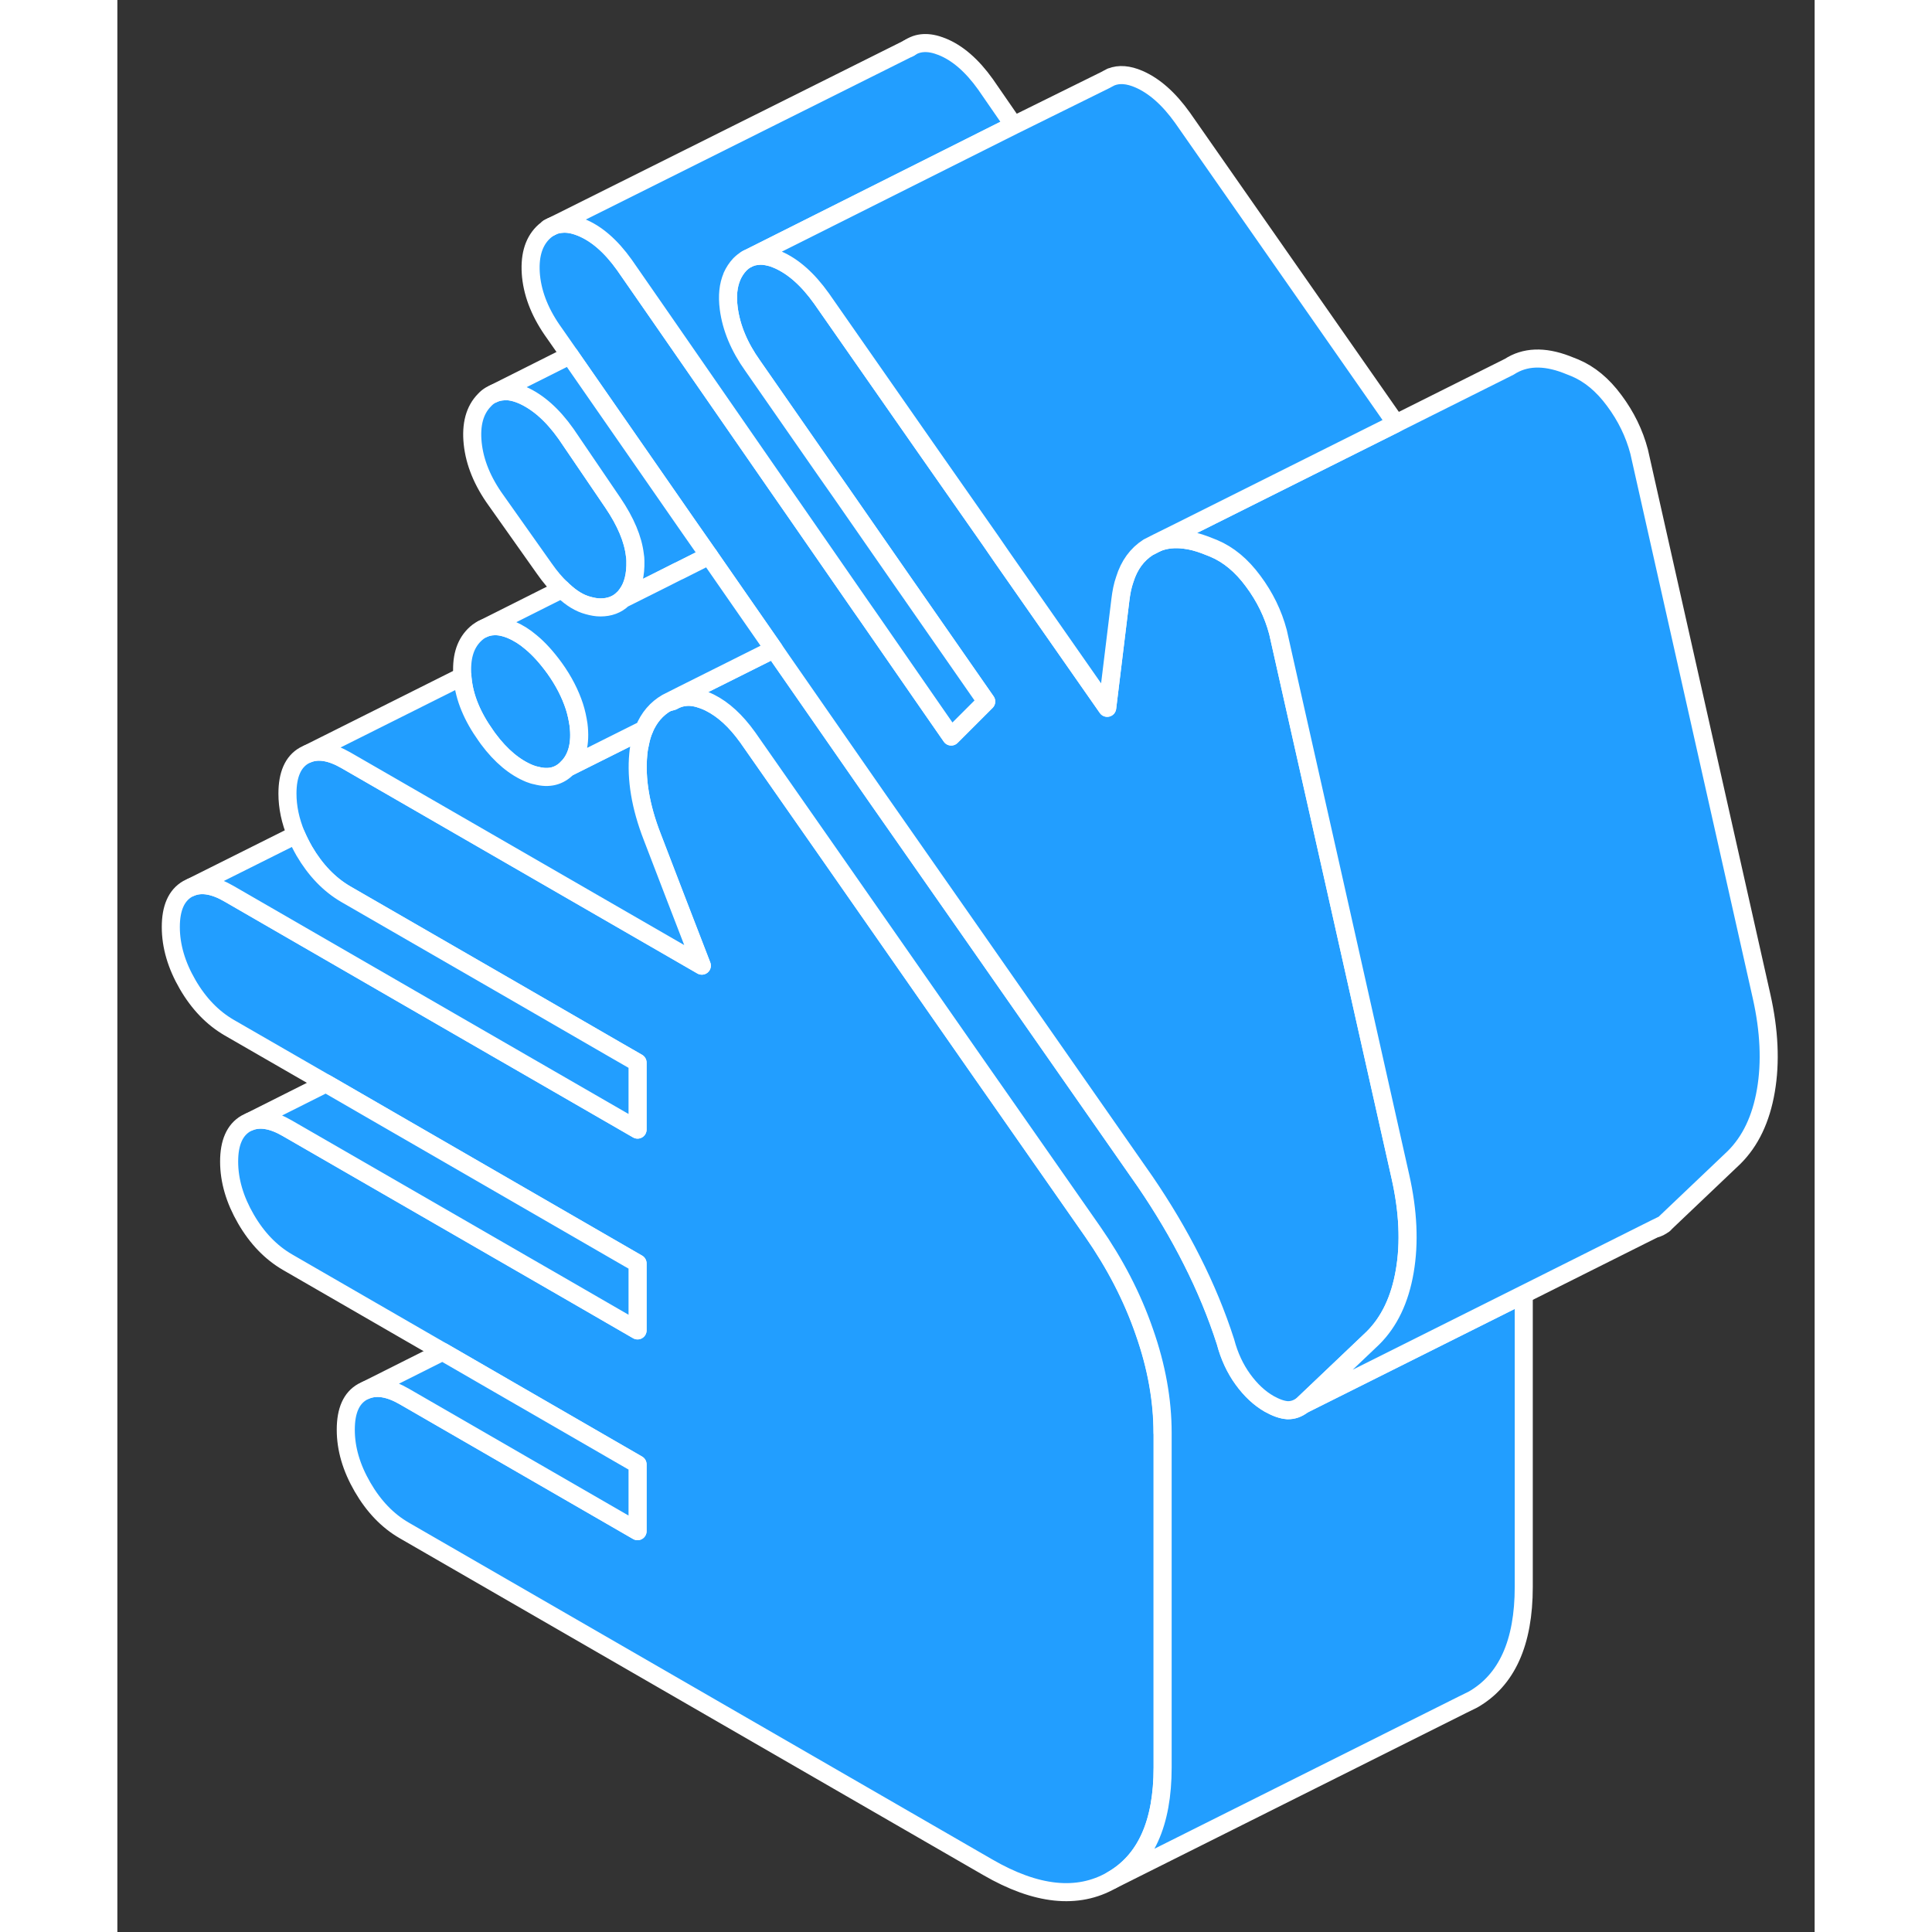 <svg width="48" height="48" viewBox="0 0 94 107" fill="#229EFF" xmlns="http://www.w3.org/2000/svg" stroke-width="1px" stroke-linecap="round" stroke-linejoin="round"><rect x="0" y="0" width="94" height="107" fill="#333333" stroke="none"/><path d="M57.89 79.351V97.891C57.89 100.981 56.95 103.061 55.07 104.131C53.18 105.211 50.89 104.971 48.2 103.411L15.89 84.761C14.97 84.231 14.2 83.431 13.58 82.361C12.96 81.291 12.65 80.241 12.65 79.181C12.65 78.121 12.96 77.431 13.58 77.081L13.77 76.991C14.36 76.751 15.06 76.861 15.89 77.341L28.81 84.801V81.101L18.01 74.861L9.42 69.901C8.51 69.371 7.74 68.581 7.12 67.511C6.5 66.441 6.19 65.381 6.19 64.331C6.19 63.281 6.5 62.581 7.12 62.221L7.31 62.131C7.89 61.891 8.6 62.011 9.42 62.491L24.9 71.421L28.81 73.681V69.971L28.34 69.701L11.55 60.001L6.19 56.911C5.28 56.381 4.51 55.591 3.89 54.521C3.27 53.451 2.96 52.391 2.96 51.341C2.96 50.291 3.27 49.591 3.89 49.231L4.08 49.141C4.66 48.901 5.37 49.021 6.19 49.501L18.43 56.571L28.81 62.561V58.851L27.49 58.091L21.87 54.841L12.65 49.521C11.74 48.991 10.97 48.191 10.35 47.131C10.18 46.831 10.03 46.531 9.9 46.231C9.58 45.461 9.42 44.701 9.42 43.951C9.42 42.901 9.73 42.191 10.35 41.841L10.54 41.751C11.13 41.511 11.83 41.631 12.65 42.101L15.2 43.571L32.37 53.481L30.88 49.621L29.62 46.341C28.97 44.671 28.72 43.141 28.85 41.771C28.87 41.531 28.91 41.311 28.96 41.101C29.01 40.851 29.08 40.621 29.17 40.401C29.44 39.741 29.86 39.251 30.43 38.921L30.75 38.831C30.97 38.701 31.22 38.621 31.47 38.601C31.78 38.571 32.1 38.631 32.45 38.761C32.56 38.801 32.68 38.851 32.8 38.911C33.56 39.291 34.25 39.931 34.89 40.821C34.91 40.841 34.92 40.871 34.94 40.891L39.23 47.031L47.89 59.451L48.8 60.751L54.01 68.211C55.24 69.981 56.2 71.821 56.87 73.761C57.55 75.691 57.88 77.561 57.88 79.351H57.89Z" stroke="white" stroke-linejoin="round"/><path d="M85.14 68.051C85.32 68.021 85.48 67.931 85.65 67.801L85.14 68.051Z" stroke="white" stroke-linejoin="round"/><path d="M28.81 58.851V62.561L18.43 56.571L6.19 49.501C5.37 49.021 4.66 48.901 4.08 49.141L9.9 46.231C10.03 46.531 10.18 46.831 10.35 47.131C10.97 48.191 11.74 48.991 12.65 49.521L21.87 54.841L27.49 58.091L28.81 58.851Z" stroke="white" stroke-linejoin="round"/><path d="M77.89 71.681V87.891C77.89 90.981 76.951 93.061 75.071 94.131L74.481 94.421L55.071 104.131C56.951 103.061 57.89 100.981 57.89 97.891V79.351C57.89 77.561 57.56 75.691 56.88 73.761C56.21 71.821 55.251 69.981 54.02 68.211L48.81 60.751L47.9 59.451L39.24 47.031L34.95 40.891C34.95 40.891 34.92 40.841 34.9 40.821C34.26 39.931 33.571 39.291 32.81 38.911C32.691 38.851 32.57 38.801 32.46 38.761C32.11 38.631 31.791 38.571 31.48 38.601C31.23 38.621 30.98 38.701 30.761 38.831L30.44 38.921L31.35 38.461L36.37 35.951L36.81 36.591L42.071 44.161L43.001 45.491L47.34 51.701L56.93 65.441C57.9 66.861 58.77 68.321 59.52 69.811C60.27 71.291 60.89 72.791 61.38 74.311C61.59 75.111 61.92 75.811 62.35 76.401C62.78 76.991 63.261 77.441 63.8 77.751C64.18 77.961 64.51 78.081 64.811 78.101C65.111 78.111 65.39 78.011 65.66 77.801L77.9 71.681H77.89Z" stroke="white" stroke-linejoin="round"/><path d="M71.3 70.401C71.03 71.981 70.44 73.211 69.53 74.111L65.65 77.801C65.38 78.011 65.1 78.111 64.8 78.101C64.5 78.081 64.17 77.961 63.79 77.751C63.25 77.441 62.77 76.991 62.34 76.401C61.91 75.811 61.58 75.111 61.37 74.311C60.88 72.791 60.26 71.291 59.51 69.811C58.76 68.321 57.89 66.861 56.92 65.441L47.33 51.701L42.99 45.491L42.06 44.161L36.8 36.591L36.36 35.951L34.38 33.101L32.77 30.781L31.68 29.221L25.12 19.771L25.06 19.681L24.21 18.461C23.45 17.411 23.02 16.361 22.91 15.301C22.81 14.251 23.02 13.451 23.56 12.901C23.7 12.761 23.86 12.641 24.02 12.561C24.19 12.471 24.36 12.421 24.55 12.401H24.57C24.9 12.361 25.26 12.421 25.66 12.581C26.52 12.921 27.33 13.621 28.08 14.671L29.94 17.351L36.49 26.811L37.58 28.381L41.16 33.551L41.6 34.181L45.16 39.321L46.18 40.791L48.12 38.851L44.05 33.001L44.03 32.971L43.59 32.341L40 27.171L39.23 26.071L38.91 25.611L35.19 20.261C34.44 19.211 34 18.151 33.86 17.081C33.77 16.381 33.83 15.801 34.04 15.311C34.15 15.061 34.29 14.841 34.47 14.651C34.58 14.541 34.7 14.441 34.84 14.361L34.9 14.331C35.06 14.251 35.22 14.201 35.4 14.181H35.42C35.65 14.141 35.9 14.171 36.17 14.241C36.3 14.271 36.43 14.321 36.57 14.381C37.43 14.751 38.24 15.471 38.99 16.521L44.76 24.791L48.37 29.951L49.01 30.881L54.82 39.201L55.55 33.221C55.6 32.811 55.67 32.441 55.79 32.101C56.04 31.291 56.48 30.701 57.09 30.311L57.6 30.051C58.05 29.871 58.56 29.821 59.1 29.891C59.46 29.931 59.84 30.031 60.24 30.181L60.72 30.371C61.53 30.711 62.26 31.311 62.9 32.181C63.55 33.051 64.01 33.991 64.28 35.011L65.05 38.441L67.35 48.651L71.06 65.171C71.49 67.081 71.57 68.831 71.3 70.401Z" stroke="white" stroke-linejoin="round"/><path d="M34.041 15.311C33.831 15.801 33.77 16.381 33.86 17.081C34 18.151 34.44 19.211 35.19 20.261L38.91 25.611L39.23 26.071L40.001 27.171L43.59 32.341L44.031 32.971L44.05 33.001L48.12 38.851L46.18 40.791L45.16 39.321L41.6 34.181L41.16 33.551L37.58 28.381L36.49 26.811L29.94 17.351L28.08 14.671C27.33 13.621 26.52 12.921 25.66 12.581C25.26 12.421 24.901 12.361 24.571 12.401H24.55C24.36 12.421 24.191 12.471 24.02 12.561L43.81 2.681H43.821C44.321 2.321 44.93 2.291 45.66 2.581C46.52 2.921 47.33 3.621 48.08 4.671L49.64 6.931L34.9 14.331L34.84 14.361C34.7 14.441 34.581 14.541 34.471 14.651C34.291 14.841 34.151 15.061 34.041 15.301V15.311Z" stroke="white" stroke-linejoin="round"/><path d="M91.3 60.401C91.03 61.981 90.44 63.211 89.53 64.111L85.65 67.801L85.14 68.051L77.89 71.681L65.65 77.801L69.53 74.111C70.44 73.211 71.03 71.981 71.3 70.401C71.57 68.831 71.49 67.081 71.06 65.171L67.35 48.651L65.05 38.441L64.28 35.011C64.01 33.991 63.55 33.051 62.9 32.181C62.26 31.311 61.53 30.711 60.72 30.371L60.24 30.181C59.84 30.031 59.46 29.931 59.1 29.891C58.56 29.821 58.05 29.871 57.6 30.051L58.79 29.461L63.59 27.061L66.03 25.841L70.81 23.451L77.09 20.311C77.95 19.751 79 19.711 80.24 20.181L80.72 20.371C81.53 20.711 82.26 21.311 82.9 22.181C83.55 23.051 84.01 23.991 84.28 25.011L91.06 55.171C91.49 57.081 91.57 58.831 91.3 60.401Z" stroke="white" stroke-linejoin="round"/><path d="M28.81 81.101V84.801L15.89 77.341C15.06 76.861 14.36 76.751 13.77 76.991L18.01 74.861L28.81 81.101Z" stroke="white" stroke-linejoin="round"/><path d="M28.81 69.971V73.681L24.9 71.421L9.42 62.491C8.6 62.011 7.89 61.891 7.31 62.131L11.55 60.001L28.34 69.701L28.81 69.971Z" stroke="white" stroke-linejoin="round"/><path d="M24.93 42.521C24.48 42.991 23.9 43.141 23.2 42.951C23.08 42.931 22.96 42.891 22.83 42.841C22.02 42.511 21.25 41.881 20.53 40.911C20.49 40.861 20.45 40.801 20.41 40.741C19.66 39.691 19.22 38.641 19.12 37.591C19.12 37.551 19.11 37.501 19.11 37.461C19.03 36.461 19.24 35.711 19.76 35.181C19.9 35.041 20.05 34.921 20.22 34.841C20.38 34.761 20.55 34.711 20.73 34.691H20.75C21.07 34.651 21.43 34.721 21.82 34.881C22.19 35.041 22.55 35.261 22.9 35.561C23.35 35.931 23.78 36.411 24.21 37.001C24.72 37.711 25.08 38.421 25.31 39.121C25.42 39.461 25.49 39.801 25.54 40.131C25.67 41.171 25.47 41.971 24.93 42.521Z" stroke="white" stroke-linejoin="round"/><path d="M28.69 31.061C28.71 31.831 28.56 32.451 28.23 32.901C28.16 33.001 28.09 33.091 28 33.171C27.67 33.491 27.25 33.641 26.76 33.641H26.75C26.53 33.641 26.31 33.601 26.06 33.531C25.61 33.411 25.16 33.141 24.7 32.711C24.67 32.691 24.65 32.661 24.62 32.631C24.29 32.331 23.96 31.941 23.64 31.481L20.98 27.721C20.22 26.671 19.79 25.611 19.68 24.561C19.57 23.511 19.79 22.711 20.33 22.161C20.43 22.051 20.54 21.961 20.66 21.891L20.82 21.811C20.96 21.741 21.12 21.701 21.28 21.681H21.3C21.64 21.631 22.01 21.701 22.43 21.881C23.29 22.261 24.1 22.971 24.85 24.031L27.44 27.841C28.16 28.901 28.56 29.871 28.66 30.731C28.68 30.841 28.69 30.951 28.69 31.061Z" stroke="white" stroke-linejoin="round"/><path d="M70.81 23.451L66.03 25.841L63.59 27.061L58.79 29.461L57.6 30.051L57.09 30.311C56.48 30.701 56.04 31.291 55.79 32.101C55.67 32.441 55.6 32.811 55.55 33.221L54.82 39.201L49.01 30.881L48.37 29.951L44.76 24.791L38.99 16.521C38.24 15.471 37.43 14.751 36.57 14.381C36.43 14.321 36.3 14.271 36.17 14.241C35.9 14.171 35.65 14.141 35.42 14.181H35.4C35.22 14.201 35.06 14.251 34.9 14.331L49.64 6.941L54.72 4.431L54.83 4.371L55.04 4.261H55.05C55.48 4.091 55.99 4.131 56.57 4.381C57.43 4.751 58.24 5.471 58.99 6.521L70.81 23.451Z" stroke="white" stroke-linejoin="round"/><path d="M34.9 14.331L34.84 14.361" stroke="white" stroke-linejoin="round"/><path d="M24.02 12.561L23.87 12.631" stroke="white" stroke-linejoin="round"/><path d="M43.91 2.631L43.82 2.671" stroke="white" stroke-linejoin="round"/><path d="M32.77 30.781L31.08 31.631H31.07L29.9 32.221L28 33.171C28.09 33.091 28.16 33.001 28.23 32.901C28.56 32.451 28.71 31.831 28.69 31.061C28.69 30.951 28.68 30.841 28.66 30.731C28.56 29.871 28.16 28.901 27.44 27.841L24.85 24.031C24.1 22.971 23.29 22.261 22.43 21.881C22.01 21.701 21.64 21.631 21.3 21.681H21.28C21.12 21.701 20.96 21.741 20.82 21.811L25.06 19.681L25.12 19.771L31.68 29.221L32.77 30.781Z" stroke="white" stroke-linejoin="round"/><path d="M32.37 53.481L15.2 43.571L12.65 42.101C11.83 41.631 11.13 41.511 10.54 41.751L19.11 37.461C19.11 37.461 19.12 37.551 19.12 37.591C19.22 38.641 19.66 39.691 20.41 40.741C20.45 40.801 20.49 40.861 20.53 40.911C21.25 41.881 22.02 42.511 22.83 42.841C22.96 42.891 23.08 42.931 23.2 42.951C23.9 43.141 24.48 42.991 24.93 42.521L28.41 40.781L29.17 40.401C29.08 40.621 29.01 40.851 28.96 41.101C28.91 41.311 28.87 41.531 28.85 41.771C28.72 43.141 28.97 44.671 29.62 46.341L30.88 49.621L32.37 53.481Z" stroke="white" stroke-linejoin="round"/><path d="M36.36 35.951L31.34 38.461L30.43 38.921C29.86 39.251 29.44 39.741 29.17 40.401L28.41 40.781L24.93 42.521C25.47 41.971 25.67 41.171 25.54 40.131C25.49 39.801 25.42 39.461 25.31 39.121C25.08 38.421 24.72 37.711 24.21 37.001C23.78 36.411 23.35 35.931 22.9 35.561C22.55 35.261 22.19 35.041 21.82 34.881C21.43 34.721 21.07 34.651 20.75 34.691H20.73C20.55 34.711 20.38 34.761 20.22 34.841L24.62 32.631C24.62 32.631 24.67 32.691 24.7 32.711C25.16 33.141 25.61 33.411 26.06 33.531C26.31 33.601 26.53 33.641 26.75 33.641H26.76C27.25 33.641 27.67 33.491 28 33.171L29.9 32.221L31.07 31.631H31.08L32.77 30.781L34.38 33.101L36.36 35.951Z" stroke="white" stroke-linejoin="round"/></svg>